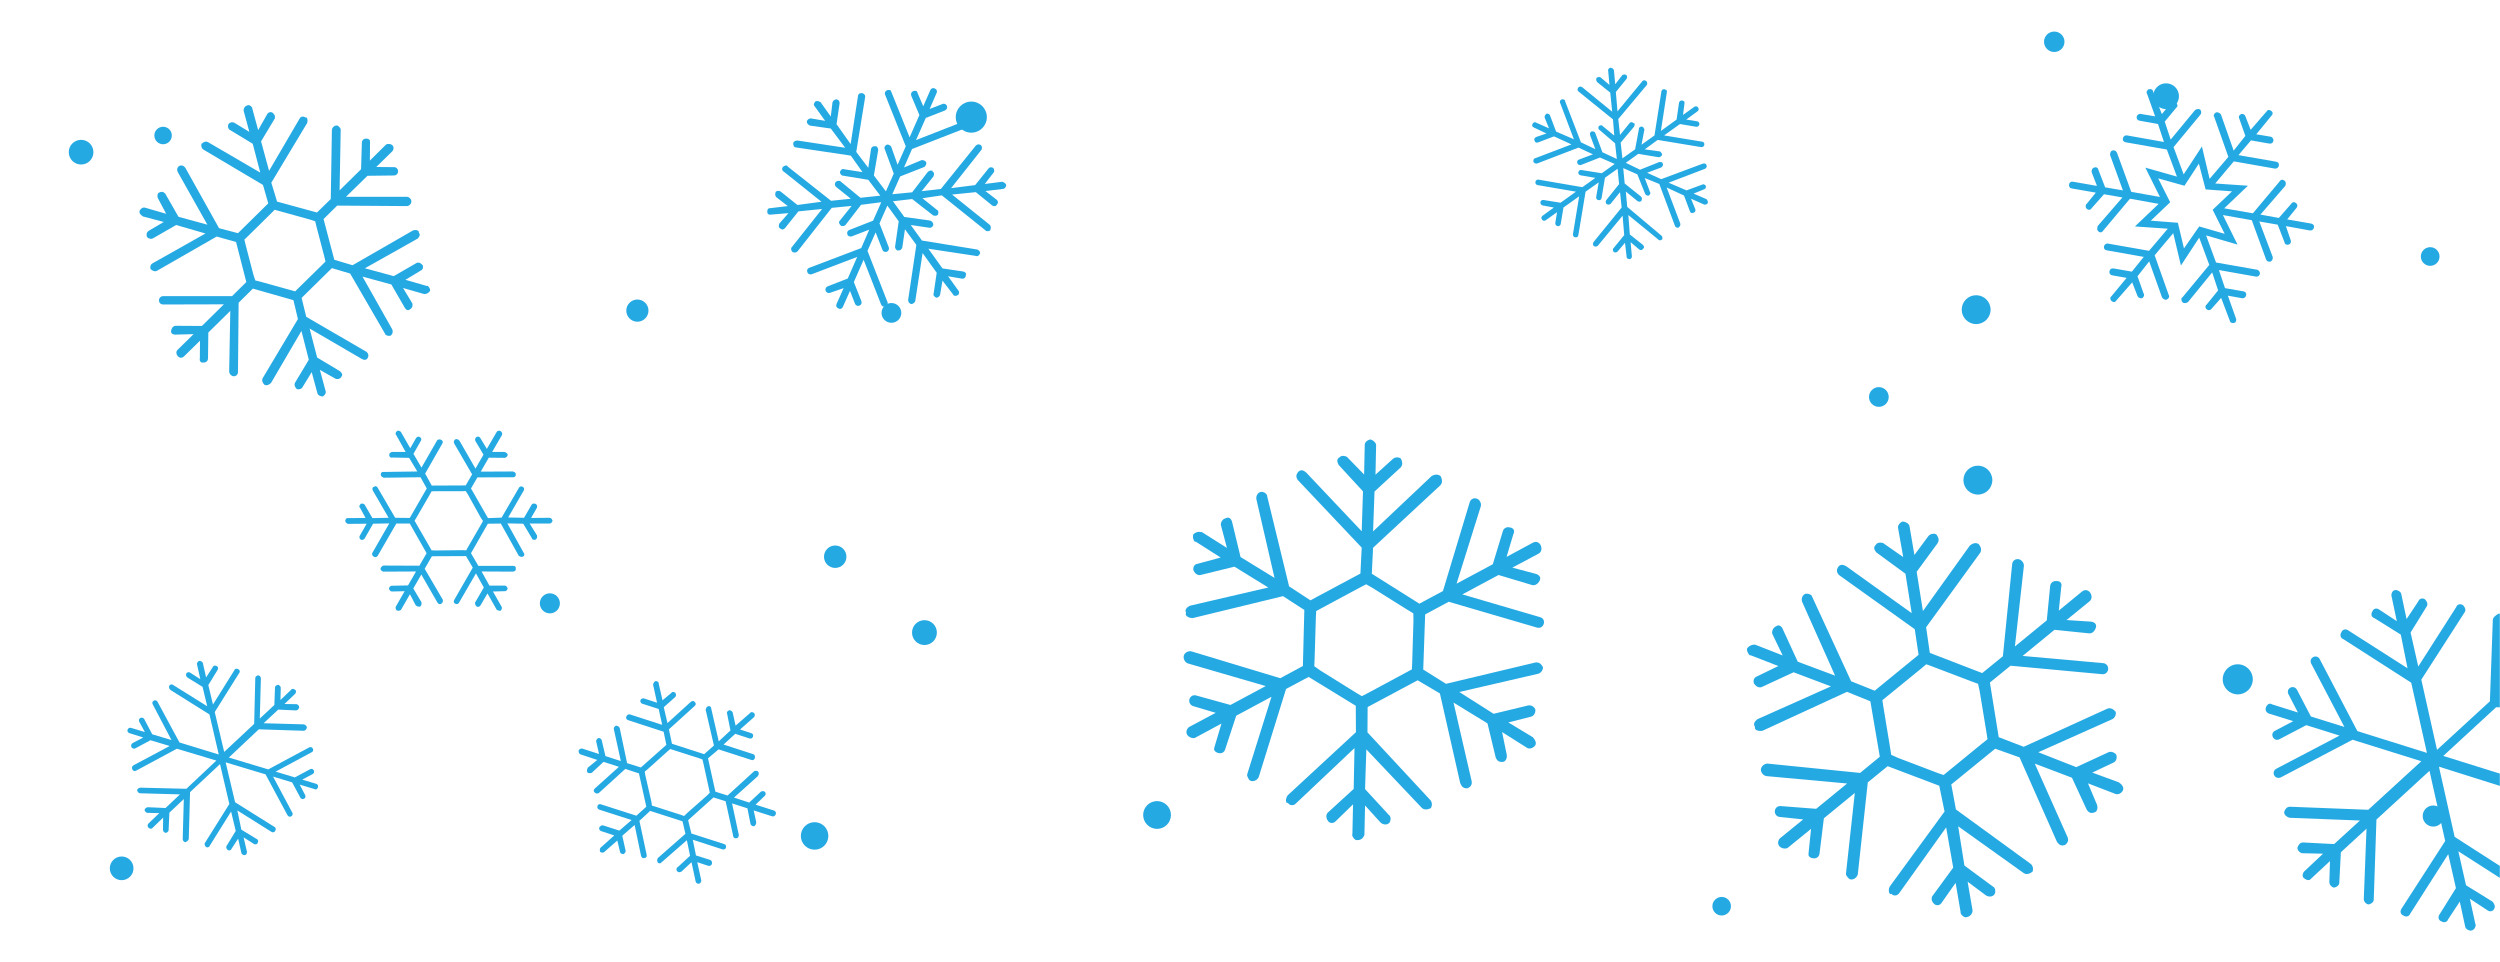 <svg xmlns="http://www.w3.org/2000/svg" version="1.1" xmlns:xlink="http://www.w3.org/1999/xlink" xmlns:svgjs="http://svgjs.com/svgjs" width="1560" height="600" preserveAspectRatio="none" viewBox="0 0 1560 600"><g mask="url(&quot;#SvgjsMask1072&quot;)" fill="none"><circle r="8.58" cx="508.31" cy="521.62" filter="url(#SvgjsFilter1073)" fill="rgba(37, 169, 227, 1)"></circle><circle r="7.755" cx="576.855" cy="394.735" filter="url(#SvgjsFilter1073)" fill="rgba(37, 169, 227, 1)"></circle><circle r="6.925" cx="397.725" cy="193.825" filter="url(#SvgjsFilter1073)" fill="rgba(37, 169, 227, 1)"></circle><circle r="9.385" cx="1396.365" cy="423.905" filter="url(#SvgjsFilter1073)" fill="rgba(37, 169, 227, 1)"></circle><circle r="8.045" cx="1351.625" cy="60.035" filter="url(#SvgjsFilter1073)" fill="rgba(37, 169, 227, 1)"></circle><circle r="7" cx="521.17" cy="347.39" filter="url(#SvgjsFilter1073)" fill="rgba(37, 169, 227, 1)"></circle><circle r="6.26" cx="343.12" cy="376.49" filter="url(#SvgjsFilter1073)" fill="rgba(37, 169, 227, 1)"></circle><circle r="5.455" cx="101.765" cy="84.555" filter="url(#SvgjsFilter1073)" fill="rgba(37, 169, 227, 1)"></circle><circle r="6.155" cx="1172.405" cy="247.715" filter="url(#SvgjsFilter1073)" fill="rgba(37, 169, 227, 1)"></circle><circle r="8.67" cx="722" cy="508.55" filter="url(#SvgjsFilter1073)" fill="rgba(37, 169, 227, 1)"></circle><circle r="6.59" cx="1518.35" cy="509.21" filter="url(#SvgjsFilter1073)" fill="rgba(37, 169, 227, 1)"></circle><circle r="7.39" cx="75.91" cy="541.84" filter="url(#SvgjsFilter1073)" fill="rgba(37, 169, 227, 1)"></circle><circle r="5.79" cx="1074.32" cy="565.48" filter="url(#SvgjsFilter1073)" fill="rgba(37, 169, 227, 1)"></circle><circle r="7.7" cx="50.6" cy="94.96" filter="url(#SvgjsFilter1073)" fill="rgba(37, 169, 227, 1)"></circle><circle r="5.83" cx="1516.44" cy="160.06" filter="url(#SvgjsFilter1073)" fill="rgba(37, 169, 227, 1)"></circle><circle r="6.165" cx="556.245" cy="195.255" filter="url(#SvgjsFilter1073)" fill="rgba(37, 169, 227, 1)"></circle><circle r="9.02" cx="1234.2" cy="299.6" filter="url(#SvgjsFilter1073)" fill="rgba(37, 169, 227, 1)"></circle><circle r="9.005" cx="1233.115" cy="193.225" filter="url(#SvgjsFilter1073)" fill="rgba(37, 169, 227, 1)"></circle><circle r="6.38" cx="1281.85" cy="26.07" filter="url(#SvgjsFilter1073)" fill="rgba(37, 169, 227, 1)"></circle><circle r="9.705" cx="606.095" cy="73.085" filter="url(#SvgjsFilter1073)" fill="rgba(37, 169, 227, 1)"></circle><path d="M127.2 93.5L164.1 115.4 167.4 126.9 148.5 145.5 136.7 142.4 115.7 104.8C115.3 104.4 115.3 104.4 115 104 114.2 103.3 113.1 102.9 111.7 103.6 110.5 104.7 110.2 105.8 110.9 107.3L129.4 140.2 111.4 135.3 103.1 120.8C103.1 120.8 102.7 120.5 102.7 120.5 102 119.7 100.9 119.4 99.4 120.1 98.3 120.4 97.9 122.3 98.6 123.8L103.7 133.4 90.5 129.6C89.4 129.2 87.9 129.9 87.2 131.4S87.9 134.3 89.3 135.1L102.2 138.5 93 143.9C91.5 144.7 91.1 146.5 91.8 148 92.6 148.7 94 149.5 95.5 148.7L109.9 140.4 128.2 145.7 95.4 164.2C93.9 164.9 93.5 166.7 93.9 167.8 95 168.9 96.4 169.7 97.9 169L135.2 147.6 147.3 151 153.7 176 144.8 184.8 101.8 184.8C100.4 184.8 99.2 185.9 99.2 187.4S100.3 190 101.8 190L139.7 189.9 126 203.4 109.8 203.3C108.3 203.3 107.2 204.3 106.8 206.2S107.9 208.8 109.4 208.8L120.8 208.5 110.8 218.3C109.6 219.4 110 221.3 111.1 222.4 112.2 223.5 113.7 223.5 114.8 222.4L124.8 212.6 124.7 223.6C124.3 225.4 125.4 226.6 127.2 226.2 128.7 226.2 129.8 225.1 129.8 223.6L130 207.5 143.7 194 143 231.8C143 233.3 144.5 234.8 145.9 234.8S148.5 233.7 148.5 232.2L148.9 188.9 157.8 180.1 183.1 187.3 185.9 199.1 163.9 236C163.2 237.5 163.9 239 165 240.1 166.5 240.8 167.9 240.1 169.1 239L188.1 206.5 192.7 224.5 184.1 238.8C183.4 240.2 184.1 241.7 185.2 242.8 186.3 243.2 188.2 242.9 188.9 241.4L194.5 232.2 198.1 245.5C198.4 246.6 199.9 247.4 201.4 247.4 202.8 246.6 203.6 245.2 203.2 244.1L199.6 230.8 209.5 236.4C210.6 236.8 212.5 236.4 212.8 235.3 214 234.2 213.6 233.1 212.5 232 212.5 232 212.1 231.6 212.1 231.6L197.9 223.1 193.2 205 225.8 224C227.3 224.8 228.7 224.8 229.5 223.3 230.2 221.9 229.9 220.8 229.1 220 228.8 219.6 228.8 219.6 228.8 219.6L191.1 197.7 188.2 185.9 207.1 167.3 218.5 170.7 240.3 208.3C240.6 209.4 242.5 209.8 243.6 209.5 245 208.7 245.4 206.9 244.7 205.4L226.2 172.6 244.2 177.5 252.5 191.9C253.3 193.4 254.7 194.1 255.8 193 257.3 192.3 257.7 190.5 257.3 189.3L251.5 179.7 264.7 183.5C266.2 183.5 267.7 182.8 268.4 181.3 268.4 180.6 268.1 179.5 267.3 178.8 267 178.4 267 178.4 266.2 178.4L253 174.6 262.6 168.8C264.1 168.1 264.1 166.6 263.8 165.5 263.4 165.1 263.4 165.1 263 164.8 262.3 164 261.2 163.6 260.1 164L245.7 172.3 227.7 167.4 260.6 148.9C261.7 147.8 262.5 146.4 261.4 145.3 261.4 144.5 261.4 144.5 261 144.1 260.3 143.4 258.8 143.4 257.7 143.8L220 165.5 208.6 162.1 201.9 136.7 210.4 128.3 253.8 128.6C255.2 128.7 256.7 127.2 256.7 125.7S255.3 122.8 253.8 122.8L215.9 122.8 229.3 109.7 245.8 109.5C247.3 109.5 248.4 108.4 248.4 106.9 248.4 105.4 247.3 104.3 245.9 104.3L234.8 104.2 244.8 94.4C245.6 93.6 246 91.8 244.9 90.7 243.8 89.6 241.6 89.6 240.8 90.3L230.8 100.2 230.9 89.1C230.9 88.4 230.9 87.7 230.6 87.3 229.8 86.5 229.1 86.5 228.4 86.5 226.9 86.5 225.8 87.6 225.8 89.1L225.3 105.6 211.9 118.8 212.6 80.9C212.6 80.2 212.2 79.8 211.5 79 211.1 78.7 210.8 78.3 210 78.3 208.6 78.3 207.1 79.7 207.1 81.2L206.4 124.2 197.8 132.6 172.9 125.8 169.3 114 191.7 76.7C192 75.6 192.1 74.1 191.3 73.4 191 73 191 73 190.6 73.4 189.5 72.3 187.6 72.6 186.9 74.1L167.9 106.6 162.9 88.2 171.5 73.9C171.8 72.8 171.5 71.7 170.7 71 170.7 71 170.4 70.6 170.4 70.6 169.3 69.5 167.4 69.9 166.7 71.3L161.1 81.2 157.5 68C157.5 67.2 157.2 66.8 156.8 66.5 156.1 65.7 155 65.4 154.6 65.7 152.8 66.1 152 67.5 152 69L155.6 82.3 146.4 76.7C145 75.9 143.1 76.3 142.4 77.8 142 78.9 142.4 80.7 143.5 81.1L157.7 89.7 162.4 107.7 129.8 88.7C128.3 87.9 126.9 88.7 125.7 89.8 125.4 90.9 125.7 92.7 127.2 93.5ZM154.7 147.4L169.2 133.1 171.4 130.9 174.3 131.7 193.4 137 196.7 138.1 197.4 141.1 202.4 160.2 203.1 163.2 200.9 165.4 186.4 179.6 184.2 181.8 181.3 181 162.2 175.7 159.3 175 158.2 171.7 153.2 152.5 152.5 149.5 154.7 147.4Z" fill="rgba(37, 169, 227, 1)"></path><path d="M496.7 92L530.9 97.1 538.2 107.4 526.7 105.6C525.5 105.1 524.6 106.1 524.1 107.3 524.1 108.3 525 109.6 525.9 109.6L541.8 112.2 549.3 122.1 536.9 123.4 524.4 113.1C524.4 113.1 524 112.9 524 112.9 523.2 112.6 522 113 521.3 113.7 520.8 114.9 520.8 115.8 521.8 116.7L530.9 124 518.6 125.3 491.5 103.9C491.5 103.9 491.3 103.4 491.3 103.4 490.5 103 489.3 103.5 488.6 104.1 487.7 105.1 488 106.6 489.1 107.1L512.6 125.9 497.6 127.9 487.1 119.5C487.1 119.5 487.1 119.5 486.7 119.3 485.9 119 484.9 119 484.1 119.6 483.6 120.8 483.5 122.2 484.5 123.1L491.6 128.6 480.6 129.9C479.2 129.8 478.7 131 478.8 131.9 478.6 133.3 479.6 134.2 481.2 133.9L492 133 486.3 139.5C485.8 140.7 485.7 142.1 486.9 142.6 487.9 143.5 488.8 143.4 489.8 142.4L498.2 131.9 513 130.4 494.1 154.2C493.3 154.9 493.6 156.4 494.6 157.3 495.4 157.7 496.8 157.8 497.7 156.8L519 129.7 531.4 128.5 524.1 137.6C523.1 138.6 523.6 139.7 524.6 140.7 525.2 141.4 526.8 141.1 527.5 140.5L537.3 127.8 549.9 126.2 544.8 137.7 530 143.5C528.8 143.9 528.3 145.1 528.8 146.3 528.8 147.2 530.4 147.9 531.5 147.5L542.4 143.3 537.4 154.8 505 167.1C503.8 167.5 503.3 168.7 503.8 169.9 504.2 171 505.4 171.5 506.6 171.1L534.9 160.3 529 173.8 516.4 178.7C515.3 179.2 514.8 180.4 515.2 181.5 515.7 182.6 516.9 183.2 518 182.7L526.4 179.8 522 189.7C521.5 190.9 522 192 523.2 192.5 524.4 193.1 525.5 192.6 526 191.4L530.4 181.5 533.5 189.5C533.9 190.6 535.1 191.2 536.3 190.7S537.9 189.1 537.5 187.9L532.8 176 538.9 162.1 549.8 190C550.3 191.2 551.5 191.7 552.6 191.2 553.7 190.8 554.3 189.6 553.8 188.5L541.3 156.5 546.4 145 550.6 155.8C551 157 552.2 157.5 553.4 157.1 554.5 156.6 555 155.4 554.6 154.3L548.8 139.4 553.7 128.3 560.8 138.1 558.5 154.1C558.5 155 559.4 156.4 560.3 156.3 561.7 156.4 562.4 155.8 563 154.6L564.7 143.1 571.8 152.8 566.7 187C566.6 188.4 567.2 189.1 568.4 189.7 569.8 189.8 570.7 188.8 571.1 188L575.7 157.9 584.5 170.2 582.6 183.1C582.1 184.3 583.1 185.2 584.3 185.8 585.3 185.7 586.6 184.9 586.7 183.5L588.1 175.1 594.7 183.7C595.1 184.8 596.5 184.9 597.8 184.1 598.6 183.5 598.7 182.1 598.1 181.4L591.6 172.4 600.4 173.9C601.8 174 602.7 173 602.6 172 603.2 170.8 602.6 170.1 601.8 169.7 601.4 169.6 601.4 169.6 601 169.4L588.1 167.5 579.3 155.2 609 159.7C610.2 160.2 611.1 159.2 611.6 158 611.6 157 611 156.3 610.2 155.9 609.8 155.7 609.8 155.7 609.8 155.7L575.3 150.1 568.3 140.4 579.8 142.1C581.2 142.3 581.9 141.6 582.4 140.4 582.4 139.5 581.9 138.3 581.1 138 580.7 137.8 580.7 137.8 580.3 137.6L564.3 135.4 557.2 125.6 569.2 124.2 581.9 134.1C582.9 135 584.5 134.7 585.2 134.1 585.7 132.9 585.8 131.5 584.7 131L575.6 123.7 587.7 121.9 615 143.8C615.6 144.6 617.2 144.3 617.9 143.7 618.4 142.5 618.5 141.1 617.5 140.2L594.1 121.4 608.9 119.9 619 128.1C620.1 129 621.6 128.8 622.1 127.6 622.9 126.9 623 125.6 622 124.7L614.9 119.2 625.9 117.9C626.9 117.8 627.8 116.8 627.9 115.4 627.7 114.9 627.1 114.1 626.3 113.8 626.3 113.8 625.9 113.6 625.5 113.4L614.5 114.8 620 107.7C620.7 107.1 620.4 105.5 619.8 104.8 619.4 104.6 619.4 104.6 619.4 104.6 618.2 104.1 617.1 104.5 616.7 105.3L608.5 115.5 593.5 117.4 612.4 93.5C613 92.3 612.9 91.4 611.9 90.4 611.9 90.4 611.5 90.3 611.5 90.3 610.7 89.9 609.7 90 608.8 91L587.1 117.9 575.1 119.3 582.4 110.2C583 109 583.1 107.6 581.9 107.1 582.1 106.7 581.7 106.5 581.7 106.5 580.9 106.2 579.7 106.6 579 107.2L569.2 120 556.8 121.2 561.7 110.1 576.5 104.3C577.7 103.8 578.3 102.2 577.9 101.1 577.3 100.3 576.1 99.8 575.1 99.9L564.1 104.5 569.1 93 601.1 80.5C602.3 80.1 602.8 78.9 602.3 77.7 601.9 76.6 600.7 76.1 599.5 76.5L571.6 87.4 577.7 73.6 589.7 68.9C590.8 68.4 591.3 67.2 590.9 66.1S589.2 64.4 588.1 64.9L580.1 68 584.4 58.1C585 56.9 584.5 55.7 583.3 55.2 582.1 54.7 581 55.1 580.5 56.3L576.1 66.3 572.6 58.1C572.4 57.5 572.2 56.9 571.8 56.8 571.4 56.6 570.4 56.6 569.8 56.9 568.7 57.3 568.2 58.5 568.6 59.7L573.7 71.8 567.6 85.7 556.3 57.6C556.1 57 555.8 56.4 555.4 56.2 555 56.1 554.1 56.1 553.5 56.3 552.4 56.8 551.8 58 552.3 59.1L565.2 91.3 560.1 102.8 556.1 91.5C555.8 91 555.1 90.6 554.7 90.4 554.3 90.3 553.9 90.1 553.3 90.3 552.1 90.8 551.5 92.3 552.1 93.1L557.7 108.3 552.8 119.4 545.3 109.5 548 93.7C548 92.7 547.5 91.6 546.7 91.2 546.3 91.1 546.3 91.1 546.2 91.4 545 90.9 543.7 91.8 543.5 93.1L541.8 104.7 534.3 94.8 539.9 60.3C539.9 59.4 539.3 58.6 538.5 58.3 538.1 58.1 538.1 58.1 538.1 58.1 536.7 58 535.6 58.4 535.4 59.8L530.8 89.9 522 77.5 523.9 64.6C524 63.3 523.4 62.5 522.6 62.2 522.6 62.2 522.2 62 522.2 62 520.8 61.9 519.9 62.9 519.5 63.7L518.4 72.7 512 63.7C511.6 63.5 511.2 63.3 510.8 63.2 510.4 63 509.4 63 508.8 63.3 507.9 64.3 507.4 65.5 508.4 66.4L514.9 75.4 506.1 73.9C504.7 73.8 503.8 74.8 503.5 75.6 503.3 76.9 504.3 77.9 505.5 78.4L518.4 80.2 527.4 92.2 497.7 87.7C496.3 87.6 495 88.4 495 89.4 494.9 90.8 495.4 91.9 496.7 92Z" fill="rgba(37, 169, 227, 1)"></path><path d="M892.3 499L853.3 457 853.4 441.2 884.6 424.5 898.5 432.7 911.2 488.8C911.6 489.4 911.6 489.4 911.9 490.1 912.6 491.3 913.8 492.2 916 491.8 917.8 490.8 918.7 489.6 918.3 487.4L907 438.4 928.2 451.4 933.4 473C933.4 473 933.8 473.6 933.8 473.6 934.4 474.8 935.7 475.7 937.9 475.4 939.4 475.3 940.6 473.1 940.2 470.9L937.3 456.8 952.8 466.6C954.1 467.5 956.2 467.1 957.7 465.5S957.9 461.4 956.3 459.9L941.2 450.8 955 447.3C957.2 446.9 958.4 444.7 958 442.5 957.4 441.3 955.8 439.8 953.6 440.2L932 445.4 910.6 431.8 959.5 420.5C961.7 420.1 962.9 417.9 962.8 416.3 961.9 414.5 960.3 413 958.1 413.4L902.3 426.7 888.1 417.8 889.3 383.4 904 375.5 959 391.6C960.9 392.2 962.7 391.2 963.3 389.3S962.9 385.6 961 385.1L912.5 370.9 935.1 358.8 955.8 365C957.7 365.6 959.5 364.6 960.7 362.4S960.3 358.7 958.4 358.1L943.7 354.2 960.2 345.4C962 344.4 962.3 341.9 961.3 340.1 960.3 338.2 958.4 337.7 956.6 338.6L940.1 347.5 944.3 333.4C945.5 331.2 944.5 329.4 942.1 329.1 940.2 328.6 938.3 329.6 937.8 331.4L931.5 352.1 908.9 364.2 924 316C924.6 314.1 923.3 311.7 921.4 311.1S917.7 311.5 917.1 313.4L900.4 368.8 885.7 376.7 856 358 856.8 341.8 898.8 302.8C900.3 301.2 899.9 299 899 297.2 897.4 295.7 895.2 296 893.4 297L856.8 331.6 857.7 306.7 874 291.7C875.5 290.1 875.1 287.9 874.1 286.1 872.9 285.2 870.4 285 868.9 286.6L858.3 296.2 858.7 277.9C858.7 276.3 857.1 274.8 855.2 274.2 853 274.6 851.5 276.2 851.6 277.7L851.2 296.1 840.6 285.2C839.3 284.3 836.9 284.1 836 285.3 834.1 286.3 834.2 287.9 835.1 289.7 835.1 289.7 835.5 290.3 835.5 290.3L850.5 306.6 849.7 331.5 815.1 294.9C813.5 293.4 811.7 292.8 810.2 294.4 808.7 296 808.7 297.6 809.4 298.8 809.7 299.4 809.7 299.4 809.7 299.4L849.7 341.7 848.9 357.9 817.7 374.6 804.4 365.9 790.7 309.6C790.7 308 788.5 306.8 786.9 306.9 784.8 307.3 783.6 309.5 784 311.6L795.3 360.6 774.1 347.6 768.9 326C768.5 323.9 766.9 322.3 765.1 323.3 762.9 323.7 761.7 325.9 761.8 327.5L765.6 341.9 750.1 332.1C748.2 331.6 746.1 331.9 744.6 333.5 744.3 334.5 744.3 336 745 337.2 745.3 337.9 745.3 337.9 746.3 338.1L761.7 347.9 747.3 351.8C745.1 352.1 744.5 354 744.6 355.6 744.9 356.2 744.9 356.2 745.2 356.8 745.9 358 747.2 358.9 748.7 358.9L770.3 353.6 791.4 366.6 742.4 378C740.6 378.9 739.1 380.5 740.1 382.4 739.8 383.3 739.8 383.3 740.1 383.9 740.8 385.1 742.7 385.7 744.2 385.7L800.6 372 813.9 380.6 813 415.6 798.9 423.2 743.6 406.5C741.7 405.9 739.2 407.2 738.7 409.1S739.4 413.4 741.3 414L789.8 428.1 767.8 439.9 746.5 434C744.6 433.4 742.8 434.4 742.2 436.3 741.7 438.2 742.7 440 744.5 440.6L758.6 444.8 742.1 453.6C740.9 454.3 739.7 456.5 740.7 458.3 741.7 460.2 744.5 461 745.7 460.4L762.2 451.5 758 465.6C757.7 466.5 757.4 467.5 757.7 468.1 758.4 469.3 759.3 469.6 760.3 469.9 762.1 470.4 764 469.5 764.5 467.6L771.4 446.6 793.4 434.8 778.3 483C778 484 778.4 484.6 779 485.8 779.3 486.4 779.7 487 780.6 487.3 782.5 487.9 784.9 486.5 785.5 484.7L802.5 429.9 816.6 422.4 846 440.4 846.1 456.9 803.5 496.3C802.6 497.5 802.1 499.4 802.7 500.6 803 501.2 803 501.2 803.6 500.9 804.6 502.7 807.1 503 808.6 501.4L845.2 466.8 844.7 492.3 828.3 507.3C827.4 508.6 827.5 510.1 828.1 511.4 828.1 511.4 828.5 512 828.5 512 829.4 513.8 831.9 514.1 833.4 512.5L844.3 501.9 843.9 520.2C843.6 521.2 843.9 521.8 844.3 522.4 844.9 523.6 846.2 524.5 846.8 524.2 849.3 524.4 850.8 522.8 851.4 520.9L851.8 502.6 861.4 513.2C863 514.7 865.5 515 867 513.4 867.9 512.1 868.1 509.6 866.8 508.7L851.8 492.4 852.6 467.6 887.2 504.1C888.8 505.6 890.9 505.2 892.8 504.3 893.7 503 893.9 500.5 892.3 499ZM877.3 419.7L853.5 432.5 849.8 434.4 846.4 432.4 823.9 418.4 820.1 415.7 820.3 411.7 821.1 385.3 821.3 381.3 825 379.3 848.8 366.5 852.5 364.6 856 366.6 878.4 380.6 881.9 382.7 882 387.3 881.2 413.7 881 417.7 877.3 419.7Z" fill="rgba(37, 169, 227, 1)"></path><path d="M313 378.6L307.6 369.1 315 368.9C315.7 369 316.5 368.3 316.8 367.2 316.5 366.2 315.8 365.4 315 365.4L305.4 365.4 300.5 356.6 320 356.7C321.3 356.6 322.1 355.9 321.8 354.9 322.1 353.8 321.3 353 320.1 353.1L298.5 353.1 293.9 345.2 304.4 326.8 312.5 326.7 323.7 346.8C324 347 324.3 347.1 324.6 347.3 324.9 347.5 325.7 347.5 326.2 347.4 327.3 346.9 327.5 345.8 326.8 345L316.6 326.6 326.5 326.8 332 336C331.8 336.3 332.1 336.4 332.4 336.6 333 336.9 333.8 337 334.4 336.6 335.1 336.1 335.3 335.1 335.1 334.1L330.5 326.7 343 326.7C343.7 326.7 344.5 326 344.8 324.9 344.5 324 343.8 323.1 343 323.1L331.4 323.2 335 316.9C335.5 316 335 314.9 334.4 314.5 333.5 314 332.2 314.1 331.7 315L327 323.1 317.1 322.9 326.8 306.1C327.3 305.2 327.1 304.3 326.2 303.8 325.3 303.2 324.3 303.5 323.8 304.4L313 323 304.5 323.3 293.9 304.8 297.9 297.9 320 297.8C321.1 298 322.1 297 321.8 296 322 295 321.1 294.5 320 294.2L300 294.3 305 285.6 315 285.7C315.7 285.7 316.7 284.7 316.8 283.9S315.8 282.2 314.7 282L307.1 282 313.2 271.5C313.7 270.6 313.1 269.4 312.2 268.9 311.6 268.6 310.4 268.7 309.9 269.6L303.8 280.1 299.7 273.3C299.3 272.6 298.4 272.1 297.3 272.7 296.6 273.1 296.2 274.5 296.6 275.1L301.7 283.7 296.7 292.4 286.7 275C286 274.2 285.1 273.7 284 274.2 283.3 274.6 282.9 276 283.4 276.7L294.6 296 290.6 302.9 269.4 303 265.3 295.5 276 276.8C276.6 275.9 276.3 275 275.4 274.5 274.5 274 273.3 274 272.7 274.9L263 291.8 258 283.2 262.6 275.1C263.2 274.2 262.9 273.3 262 272.7 261.1 272.2 260.2 272.5 259.6 273.4L256 279.7 250.2 269.6C249.8 268.9 248.4 268.5 247.8 268.9 247 269.7 246.4 270.6 247.2 271.4L253.1 282 244.7 282C243.7 282.2 242.9 282.9 242.9 283.7 242.8 284.5 243.2 285.1 243.8 285.5 243.8 285.5 244.1 285.7 244.6 285.5L255.3 285.7 260.4 294.2 239.4 294.5C238.3 294.3 237.5 295 237.6 296.3 237.7 296.8 237.9 297.2 238.5 297.6 238.8 297.8 239.1 297.9 239.4 298.1L262.4 297.8 266.3 304.8 255.7 323.2 246.6 323.1 235.7 304.4C235.2 303.3 234.1 303.1 233.3 303.8 232.3 304 232.1 305.1 232.7 306.2L242.5 323.1 232.4 323.3 227.6 315C227.2 314.3 226.1 314.1 225.2 314.3 224.4 315.1 223.8 316 224.6 316.8L228.1 323.2 217.2 323.3C216.1 323.1 215.6 324 215.4 325.1 215.5 325.6 215.9 326.2 216.5 326.6 216.5 326.6 216.8 326.7 217.1 326.9L228.8 326.8 224.5 334.3C224.1 334.9 224.2 336.2 225.1 336.7 226 337.2 227.1 336.7 227.5 336.1L232.8 326.8 242.9 326.6 232.4 344.9C231.8 345.8 232.4 346.9 233.3 347.4S235.1 347.7 235.7 346.8L247.3 326.7 255.7 326.7 266.2 345.2 261.7 353 239.3 352.9C238.4 353.2 237.6 353.9 237.4 355 237.5 355.5 237.9 356.1 238.5 356.4 238.8 356.6 239.1 356.8 239.6 356.7L259.6 356.6 254.6 365.3 244.5 365.5C243.7 365.5 242.9 366.2 242.7 367.3 242.9 368.2 243.7 369 244.4 369.1L252.5 368.9 247 378.5C246.6 379.1 247 380.6 247.6 380.9 248.5 381.4 249.9 381 250.3 380.4L255.8 370.8 259.4 377.7C259.7 377.9 260 378.1 260.3 378.3 260.9 378.6 261.7 378.6 262.2 378.5 263 377.8 263.2 376.7 263 375.8L257.9 367.2 262.9 358.5 272.9 375.9C273.5 377 274.5 377.2 275.2 376.8 276.3 376.3 276.5 375.2 276.3 374.2L265 354.9 269.5 347.1 290.8 347 295 354.2 283.4 374.4C282.9 375.3 283.1 376.2 284 376.7 284.9 377.2 285.9 377 286.4 376.1L297 357.8 301.9 366.6 296.5 375.9C296.2 376.5 296.6 377.9 297.5 378.5 298.4 379 299.5 378.4 299.8 377.8L304.2 370.3 309.9 380.4C310.2 380.6 310.2 380.6 310.5 380.8 311.1 381.1 311.9 381.2 312.4 381.1 313.2 380.3 313.4 379.3 313 378.6ZM271.6 343.5L269.3 343.4 268.3 341.6 259.7 326.7 258.7 324.9 259.8 323.1 268.3 308.4 269.3 306.6 271.3 306.5 288.6 306.5 290.6 306.4 291.9 308.4 300.1 323.2 301.4 325.1 300.4 326.9 291.9 341.6 290.9 343.4 288.5 343.3 271.6 343.5Z" fill="rgba(37, 169, 227, 1)"></path><path d="M985 57.1L1006.5 74.5 1007.3 84.6 1000.1 78.7C999.5 77.8 998.4 78.1 997.6 78.8 997.2 79.4 997.3 80.7 998 81L1007.8 89.4 1008.9 99.2 999.9 95 995.4 82.9C995.4 82.9 995.2 82.6 995.2 82.6 994.8 82 993.9 81.9 993.1 82 992.2 82.6 991.9 83.3 992.2 84.3L995.5 93.1 986.5 88.8 976.6 63.1C976.6 63.1 976.6 62.6 976.6 62.6 976.2 62.1 975.3 61.9 974.5 62 973.5 62.4 973 63.5 973.6 64.4L982.1 86.9 971 82.1 967.2 72C967.2 72 967.2 72 967 71.7 966.6 71.2 965.9 70.8 965.1 70.9 964.3 71.5 963.6 72.4 963.9 73.5L966.6 80.1 958.5 76.5C957.6 75.9 956.7 76.5 956.4 77.2 955.7 78.1 956 79.1 957.2 79.6L965 83.3 958.5 85.5C957.6 86.1 957 87 957.6 87.8 957.9 88.9 958.6 89.2 959.7 88.9L969.7 85.1 980.6 90.1 957.8 98.8C957 98.9 956.6 100.1 956.9 101.1 957.3 101.7 958.2 102.3 959.2 102L985 92.1 994 96.3 985.2 99.6C984.2 99.9 984 100.9 984.3 101.9 984.5 102.7 985.6 103.1 986.4 103L998.4 98.3 1007.6 102.3 999.5 108.1 986.9 106.1C985.9 105.9 985.1 106.5 984.9 107.5 984.6 108.2 985.4 109.3 986.3 109.4L995.5 111 987.4 116.8 960.1 112.1C959.1 111.9 958.3 112.5 958.1 113.5 957.9 114.5 958.5 115.3 959.5 115.5L983.4 119.6 973.8 126.5 963.2 124.8C962.2 124.6 961.4 125.2 961.2 126.2 961.1 127.1 961.7 128 962.6 128.2L969.6 129.5 962.6 134.6C961.7 135.2 961.6 136.2 962.2 137 962.8 137.9 963.8 138 964.6 137.4L971.6 132.4 970.5 139.1C970.4 140.1 971 140.9 971.9 141.1S973.8 140.7 973.9 139.7L975.6 129.5 985.4 122.5 981.5 146.2C981.4 147.1 982 148 983 148.1 983.9 148.3 984.8 147.7 984.9 146.7L989.4 119.6 997.6 113.8 996 123C995.9 123.9 996.5 124.8 997.5 124.9 998.4 125.1 999.3 124.5 999.4 123.5L1001.5 110.9 1009.4 105.3 1010.3 114.9 1002.2 125C1001.8 125.7 1001.9 126.9 1002.5 127.3 1003.4 127.9 1004.2 127.8 1005 127.2L1010.9 119.9 1011.9 129.5 994.4 151C993.8 151.9 993.9 152.7 994.5 153.5 995.4 154.2 996.4 153.8 997 153.4L1012.5 134.6 1013.5 146.7 1006.9 154.8C1006.1 155.4 1006.4 156.5 1007 157.3 1007.7 157.7 1009 157.6 1009.6 156.7L1014 151.5 1015 160.1C1014.9 161.1 1015.7 161.7 1017 161.7 1017.8 161.6 1018.4 160.7 1018.3 159.9L1017.5 151.1 1022.9 155.7C1023.8 156.4 1024.9 156 1025.2 155.3 1026.1 154.7 1026 154 1025.6 153.4 1025.4 153.1 1025.4 153.1 1025.2 152.8L1017 146.3 1016.1 134.2 1034.7 149.4C1035.3 150.3 1036.3 150 1037.2 149.4 1037.5 148.7 1037.4 147.9 1037 147.3 1036.8 147.1 1036.8 147.1 1036.8 147.1L1015.4 129.1 1014.5 119.5 1021.7 125.4C1022.6 126.1 1023.4 126 1024.2 125.4 1024.6 124.7 1024.7 123.7 1024.3 123.1 1024.1 122.9 1024.1 122.9 1023.9 122.6L1013.8 114.5 1012.9 104.9 1021.7 108.8 1026.5 120.8C1026.8 121.8 1028 122.2 1028.7 122.1 1029.6 121.5 1030.2 120.6 1029.6 119.8L1026.3 111.1 1035.4 114.8 1045.2 141C1045.4 141.8 1046.5 142.2 1047.3 142.1 1048.1 141.5 1048.8 140.6 1048.5 139.5L1040 117 1050.8 122 1054.5 131.8C1054.8 132.9 1055.9 133.3 1056.8 132.7 1057.6 132.6 1058.2 131.7 1057.9 130.6L1055.2 124 1063.3 127.6C1064 127.9 1065.1 127.6 1065.7 126.7 1065.8 126.2 1065.7 125.5 1065.3 124.9 1065.3 124.9 1065.1 124.6 1064.9 124.3L1056.8 120.8 1063.4 118.1C1064.2 118 1064.6 116.9 1064.5 116.1 1064.3 115.8 1064.3 115.8 1064.3 115.8 1063.7 115 1062.7 114.8 1062.2 115.2L1052.4 118.8 1041.2 114 1064 105.3C1064.9 104.7 1065.2 104 1064.9 103 1064.9 103 1064.7 102.7 1064.7 102.7 1064.3 102.1 1063.6 101.8 1062.6 102.1L1036.6 111.8 1027.8 107.8 1036.6 104.5C1037.4 103.9 1038.1 103 1037.5 102.2 1037.7 102 1037.5 101.7 1037.5 101.7 1037.1 101.2 1036.2 101 1035.4 101.1L1023.4 105.9 1014.5 101.6 1022.3 96 1034.9 98.1C1035.9 98.2 1037 97.4 1037.2 96.4 1037 95.7 1036.4 94.8 1035.8 94.5L1026.3 93.2 1034.4 87.3 1061.5 91.8C1062.5 91.9 1063.4 91.3 1063.5 90.3 1063.7 89.4 1063.1 88.5 1062.1 88.4L1038.4 84.5 1048.3 77.4 1058.4 79.1C1059.4 79.2 1060.2 78.6 1060.4 77.7S1059.9 75.8 1059 75.7L1052.2 74.6 1059.2 69.5C1060.1 68.9 1060.2 67.9 1059.6 67.1 1059 66.2 1058.1 66.1 1057.2 66.7L1050.2 71.7 1051.1 64.7C1051.2 64.2 1051.2 63.7 1051 63.4 1050.8 63.2 1050.2 62.8 1049.7 62.7 1048.7 62.6 1047.9 63.2 1047.7 64.1L1046.2 74.6 1036.4 81.7 1040.1 57.7C1040.1 57.2 1040.2 56.7 1040 56.4 1039.8 56.1 1039.1 55.8 1038.7 55.7 1037.7 55.5 1036.8 56.1 1036.7 57.1L1032.4 84.5 1024.3 90.3 1026.1 80.9C1026.1 80.5 1025.7 79.9 1025.5 79.6 1025.3 79.3 1025.1 79.1 1024.6 79 1023.7 78.8 1022.5 79.6 1022.7 80.4L1020.3 93.2 1012.4 98.8 1011.3 89 1019.6 79.1C1020 78.5 1020.2 77.5 1019.8 76.9 1019.6 76.6 1019.6 76.6 1019.3 76.9 1018.7 76 1017.4 76 1016.8 76.9L1010.9 84.2 1009.8 74.3 1027.7 52.9C1028 52.2 1027.9 51.4 1027.5 50.9 1027.3 50.6 1027.3 50.6 1027.3 50.6 1026.4 50 1025.5 49.8 1024.8 50.7L1009.3 69.5 1008.3 57.4 1014.9 49.3C1015.5 48.4 1015.4 47.6 1015 47.1 1015 47.1 1014.8 46.8 1014.8 46.8 1013.9 46.2 1012.8 46.5 1012.3 46.9L1007.9 52.6 1007.1 43.8C1006.9 43.5 1006.7 43.2 1006.5 42.9 1006.3 42.7 1005.6 42.3 1005.1 42.2 1004 42.5 1003.2 43.2 1003.5 44.2L1004.3 53 998.9 48.4C998 47.8 996.9 48.1 996.4 48.5 995.7 49.4 996 50.4 996.7 51.3L1004.8 57.8 1006 69.7 987.4 54.5C986.5 53.8 985.3 53.9 984.9 54.6 984.3 55.4 984.1 56.4 985 57.1Z" fill="rgba(37, 169, 227, 1)"></path><path d="M1555.5 387.3L1553.7 437.6 1520.7 467.9 1510.9 424.1 1538.1 381.8C1538.1 381.8 1538.3 381.2 1538.3 381.2 1538.7 380.1 1537.9 378.6 1536.9 377.6 1535.3 376.5 1533.2 377.1 1532.7 378.8L1509 415.9 1504.2 394.7 1514.4 378.2C1514.4 378.2 1514.6 377.6 1514.6 377.6 1515 376.5 1514.2 375 1513.2 374 1511.7 372.9 1509.6 373.5 1509 375.3L1501.7 386.3 1498.4 370.7C1498.2 369.3 1496 368 1494.7 368.2 1492.8 368.3 1492 370.6 1492.3 371.9L1495.6 387.6 1484.5 380.3C1483 379.2 1480.9 379.8 1480.4 381.5 1479.2 383.1 1479.8 385.2 1481.6 385.7L1498.1 396 1502.3 417 1465.2 393.3C1463.7 392.2 1461.6 392.8 1461 394.6 1459.9 396.1 1460.5 398.2 1462.2 398.8L1504.6 426 1514.4 469.8 1471 456.2 1447.5 411.3C1446.7 409.8 1445 409.2 1443.5 410 1441.9 410.8 1441.4 412.6 1442.2 414.1L1462.9 453.6 1442 447.1 1433.3 430.4C1432.5 428.9 1430.7 428.3 1429.2 429.1 1427.7 429.9 1427.2 431.6 1428 433.2L1433.9 444.6 1417.7 439.5C1416.2 438.4 1414.5 439.7 1413.9 441.5 1413.4 443.2 1414.2 444.7 1415.9 445.3L1431 450 1419.6 456C1418 456.8 1417.5 458.5 1418.3 460S1420.8 462.1 1422.3 461.3L1439.1 452.5 1459.9 459 1420.4 479.7C1418.9 480.5 1418.3 482.3 1419.1 483.8 1419.9 485.3 1421.6 485.8 1423.2 485.1L1468 461.6 1510.9 475 1477.8 505.3 1428.9 503.4C1427 503.4 1425.8 505 1425.3 506.7 1425.3 508.6 1426.9 509.7 1428.6 510.3L1472.6 512 1456.5 526.7 1437.1 525.7C1435.2 525.7 1434.1 527.3 1433.6 529 1433.6 530.9 1435.2 532 1436.3 532.4L1449.6 532.7 1437.9 543.7C1436.9 544.7 1436.2 547 1437.8 548.1 1439.3 549.2 1441 549.8 1442.2 548.2L1453.9 537.3 1453.5 550.5C1453.6 552.4 1455.1 553.5 1456.3 553.9 1457.6 553.7 1459.1 552.9 1459.5 551.7 1459.5 551.7 1459.7 551.2 1459.7 551.2L1460.7 531.8 1476.7 517.1 1475 561C1475.1 563 1476.6 564.1 1477.8 564.4 1479.1 564.2 1480.6 563.4 1481 562.3 1481 562.3 1481.2 561.7 1481.2 561.7L1482.9 511.4 1516 481 1525.8 524.8 1498.5 567.1C1497.4 568.7 1498 570.8 1499.8 571.3 1501.3 572.5 1503.4 571.8 1504 570.1L1527.7 533 1532.5 554.2 1522.2 570.7C1521.1 572.3 1521.7 574.4 1523.4 574.9 1525 576 1527.1 575.4 1527.6 573.7L1534.9 562.6 1538.3 578.3C1538.5 579.6 1540.6 580.9 1542 580.7 1543.3 580.5 1544.2 579.5 1544.6 578.4 1544.8 577.8 1545 577.2 1544.6 576.5L1541.2 560.8 1552.3 568.1C1553.8 569.2 1555.9 568.6 1556.5 566.8 1556.5 566.8 1556.7 566.3 1556.7 566.3 1557 565.1 1556.2 563.6 1555.3 562.6L1538.8 552.4 1534 531.2 1571 554.9C1572.6 556 1574.7 555.4 1575.2 553.6 1575.2 553.6 1575.4 553.1 1575.4 553.1 1575.8 551.9 1575 550.4 1574 549.4L1531.7 522.2 1521.9 478.4 1564.7 491.9 1588.2 536.7C1589 538.2 1590.7 538.8 1592.2 538 1593.7 537.2 1594.3 535.4 1593.5 533.9L1573.4 494.6 1594.2 501.1 1603 517.8C1603.8 519.3 1605.5 519.9 1607 519.1S1609.1 516.6 1608.3 515L1602.3 503.6 1617.4 508.3C1619.1 508.9 1620.6 508.1 1621.2 506.4 1621.7 504.6 1620.9 503.1 1619.2 502.6L1604.1 497.8 1615.5 491.9C1616.3 491.5 1617.1 491.1 1617.4 489.9S1617.4 488 1617 487.2C1616.2 485.7 1614.5 485.2 1612.9 486L1596.2 494.7 1575.4 488.2 1614.9 467.5C1615.7 467.1 1616.4 466.7 1616.8 465.6 1617 465 1616.8 463.6 1616.4 462.9 1615.6 461.4 1613.8 460.8 1612.3 461.6L1567.5 485.1 1524.6 471.7 1557.6 441.3 1607.9 443.1C1609.3 442.9 1610.8 442.1 1611.2 440.9 1611.2 440.9 1611.3 440.3 1611.3 440.3 1611.3 438.4 1609.7 437.3 1608.6 436.9L1564.6 435.2 1580.7 420.6 1600.1 421.5C1601.4 421.3 1602.9 420.5 1603.3 419.4 1603.3 419.4 1603.5 418.8 1603.5 418.8 1603.4 416.9 1601.9 415.8 1600.7 415.4L1587.5 415.1 1599.2 404.1C1599.3 403.5 1600.1 403.1 1600.3 402.5 1600.6 401.4 1600.4 400.1 1599.4 399.1 1597.9 398 1596.2 397.4 1595 399L1583.3 410 1583.7 396.7C1583.6 394.8 1582.1 393.7 1580.9 393.3 1579 393.3 1577.9 394.9 1577.5 396.1L1576.5 415.5 1560.5 430.1 1562.2 386.2C1562.1 384.3 1560.6 383.1 1559.4 382.8 1557.1 384 1555.4 385.3 1555.5 387.3Z" fill="rgba(37, 169, 227, 1)"></path><path d="M1266.8 538.8L1220.5 505.1 1217.6 489.5 1245 467.2 1260.2 472.6 1283.5 525.2C1283.9 525.8 1283.9 525.8 1284.4 526.3 1285.2 527.4 1286.7 528 1288.7 527.2 1290.3 525.9 1290.9 524.5 1290.2 522.5L1269.7 476.5 1292.9 485.3 1302.2 505.4C1302.2 505.4 1302.7 506 1302.7 506 1303.5 507.1 1305 507.7 1307 506.9 1308.5 506.6 1309.3 504.2 1308.5 502.1L1302.9 488.8 1320 495.4C1321.4 496 1323.5 495.3 1324.6 493.4S1324 489.4 1322.2 488.2L1305.6 482.1 1318.5 476C1320.5 475.3 1321.3 472.9 1320.5 470.8 1319.6 469.8 1317.8 468.6 1315.7 469.4L1295.6 478.7 1271.9 469.4 1317.8 448.9C1319.8 448.1 1320.6 445.7 1320.2 444.2 1318.9 442.6 1317.1 441.4 1315 442.2L1262.8 466 1247.2 460 1241.7 425.9 1254.6 415.4 1311.8 420.7C1313.7 420.9 1315.3 419.5 1315.5 417.6S1314.4 414 1312.4 413.8L1262.1 409.3 1282 393 1303.5 395.2C1305.4 395.4 1307 394.1 1307.8 391.7S1306.7 388.1 1304.7 387.9L1289.5 386.9 1304 375.1C1305.6 373.7 1305.4 371.2 1304.1 369.6 1302.8 368 1300.8 367.8 1299.2 369.1L1284.7 381 1286.2 366.4C1286.9 364 1285.6 362.4 1283.1 362.6 1281.2 362.4 1279.5 363.7 1279.3 365.7L1277.2 387.1 1257.3 403.4 1262.9 353.2C1263.1 351.2 1261.3 349.1 1259.4 348.9S1255.8 350 1255.6 351.9L1249.8 409.5 1236.9 420 1204.2 407.4 1201.9 391.4 1235.6 345C1236.8 343.2 1236 341.1 1234.7 339.5 1232.8 338.3 1230.8 339.1 1229.2 340.4L1199.9 381.3 1196 356.8 1209.1 338.9C1210.3 337 1209.5 335 1208.2 333.4 1206.8 332.7 1204.3 333 1203.1 334.8L1194.6 346.3 1191.5 328.2C1191.1 326.7 1189.3 325.6 1187.3 325.4 1185.3 326.1 1184.1 328 1184.4 329.5L1187.6 347.6 1175.1 338.9C1173.7 338.3 1171.2 338.5 1170.6 339.9 1169 341.3 1169.3 342.8 1170.6 344.4 1170.6 344.4 1171.1 344.9 1171.1 344.9L1189 358 1192.9 382.6 1152 353.3C1150.1 352.2 1148.2 352 1147 353.8 1145.8 355.7 1146.2 357.2 1147.1 358.3 1147.5 358.8 1147.5 358.8 1147.5 358.8L1194.8 392.6 1197.2 408.6 1169.8 431 1155.1 425.1 1130.8 372.4C1130.5 370.9 1128.1 370.2 1126.6 370.5 1124.6 371.3 1123.8 373.7 1124.6 375.7L1145.1 421.6 1121.8 412.9 1112.5 392.7C1111.8 390.7 1109.9 389.5 1108.3 390.8 1106.3 391.6 1105.5 394 1105.9 395.5L1112.4 409 1095.3 402.3C1093.4 402.1 1091.3 402.9 1090.1 404.8 1090 405.7 1090.4 407.2 1091.3 408.3 1091.7 408.9 1091.7 408.9 1092.7 409L1109.7 415.6 1096.3 422.1C1094.2 422.9 1094 424.9 1094.4 426.4 1094.8 426.9 1094.8 426.9 1095.2 427.4 1096.1 428.5 1097.5 429.2 1099.1 428.8L1119.2 419.5 1142.5 428.3 1096.6 448.8C1094.9 450.1 1093.8 451.9 1095.1 453.5 1095 454.5 1095 454.5 1095.4 455.1 1096.3 456.1 1098.3 456.3 1099.8 456L1152.5 431.7 1167.1 437.6 1173 472.2 1160.7 482.3 1103.1 476.5C1101.2 476.3 1099 478.1 1098.8 480S1100.4 484.1 1102.3 484.3L1152.6 488.9 1133.3 504.7 1111.3 503C1109.3 502.8 1107.7 504.1 1107.5 506 1107.3 508 1108.7 509.6 1110.6 509.8L1125.2 511.3 1110.7 523.1C1109.7 524 1108.9 526.4 1110.3 528 1111.6 529.6 1114.5 529.9 1115.6 529L1130.1 517.2 1128.6 531.8C1128.5 532.8 1128.4 533.8 1128.8 534.3 1129.7 535.4 1130.7 535.5 1131.7 535.6 1133.6 535.8 1135.2 534.5 1135.4 532.5L1138.1 510.6 1157.4 494.8 1151.9 545C1151.8 546 1152.2 546.5 1153.1 547.6 1153.6 548.1 1154 548.7 1155 548.8 1156.9 549 1159.1 547.2 1159.3 545.3L1165.5 488.2 1177.9 478.1 1210.1 490.3 1213.4 506.4 1179.2 553.2C1178.5 554.6 1178.3 556.5 1179.2 557.6 1179.7 558.1 1179.7 558.1 1180.2 557.7 1181.5 559.3 1184 559.1 1185.2 557.2L1214.4 516.3 1218.8 541.4 1205.7 559.3C1205 560.7 1205.4 562.2 1206.2 563.3 1206.2 563.3 1206.7 563.8 1206.7 563.8 1208 565.4 1210.5 565.2 1211.6 563.3L1220.3 550.9 1223.4 569C1223.3 569.9 1223.7 570.5 1224.2 571 1225.1 572.1 1226.5 572.7 1227 572.3 1229.5 572 1230.7 570.2 1230.9 568.2L1227.8 550.2 1239.2 558.7C1241.1 559.9 1243.6 559.7 1244.7 557.8 1245.4 556.4 1245.1 553.9 1243.7 553.3L1225.8 540.1 1221.9 515.6 1262.8 544.8C1264.6 546 1266.7 545.2 1268.3 543.9 1268.9 542.5 1268.7 540 1266.8 538.8ZM1236.9 463.9L1216 481 1212.8 483.6 1209 482.3 1184.3 472.9 1180.1 471 1179.5 467 1175.2 440.9 1174.6 436.9 1177.8 434.3 1198.8 417.2 1202 414.5 1205.8 415.9 1230.5 425.3 1234.3 426.7 1235.3 431.2 1239.6 457.3 1240.2 461.3 1236.9 463.9Z" fill="rgba(37, 169, 227, 1)"></path><path d="M377 531.7L385.2 524.5 386.9 531.6C387 532.3 387.9 533 389 533 389.9 532.5 390.5 531.6 390.4 530.9L388.3 521.5 396 514.8 400 534C400.3 535.2 401.2 535.8 402.1 535.4 403.2 535.4 403.8 534.5 403.5 533.3L399 512.2 405.7 506 425.9 512.5 427.7 520.3 410.4 535.5C410.3 535.8 410.2 536.2 410.1 536.5 410 536.8 410.1 537.6 410.3 538 411.1 539 412.2 539 412.8 538.1L428.6 524.3 430.6 534 422.7 541.3C422.4 541.2 422.3 541.5 422.2 541.9 422 542.5 422.1 543.3 422.7 543.8 423.2 544.4 424.3 544.4 425.2 543.9L431.5 538 434.1 550.1C434.2 550.9 435.1 551.5 436.2 551.5 437.1 551.1 437.7 550.2 437.6 549.4L435.1 538 442 540.3C443 540.6 444 539.8 444.2 539.2 444.5 538.2 444.2 537 443.2 536.6L434.3 533.8 432.3 524 450.8 530C451.8 530.3 452.7 529.9 453 528.9 453.3 527.9 452.9 527 451.9 526.7L431.4 520.1 429.4 511.8 445.2 497.6 452.8 500 457.5 521.6C457.5 522.7 458.7 523.4 459.6 523 460.7 523 461 522 461 520.9L456.8 501.3 466.4 504.4 468.3 514.1C468.4 514.9 469.6 515.7 470.4 515.6S471.9 514.2 471.9 513.1L470.3 505.7 481.9 509.4C482.8 509.7 483.8 509 484.1 508 484.4 507.3 484 506.1 483 505.8L471.5 502.1 477.2 496.6C477.8 496.1 478.1 495.1 477.3 494.1 476.8 493.6 475.4 493.5 474.8 494L467.5 500.8 458 497.7 472.9 484.3C473.5 483.4 473.8 482.4 473 481.4 472.5 480.9 471.1 480.8 470.5 481.3L454 496.4 446.4 494 441.8 473.2 448.4 467.6 468.8 474.2C469.8 474.6 470.7 474.1 471 473.1 471.3 472.1 471 470.9 470 470.6L451.5 464.6 458.8 457.9 467.7 460.8C468.7 461.1 469.6 460.6 469.9 459.6 470.2 458.7 469.8 457.8 468.8 457.5L461.8 455.2 470.5 447.5C471.1 446.9 471.2 445.5 470.6 445 469.7 444.3 468.8 444 468.1 444.9L459 452.8 457.2 444.6C456.8 443.8 455.9 443.1 455.2 443.2 454.4 443.3 453.8 443.9 453.6 444.6 453.6 444.6 453.5 444.9 453.7 445.3L455.8 455.8 448.5 462.6 443.8 442.1C443.8 441 443 440.4 441.8 440.7 441.3 440.9 440.9 441.2 440.7 441.8 440.6 442.2 440.5 442.5 440.3 442.8L445.5 465.2 439.4 470.6 419.3 464.1 417.4 455.1 433.4 440.6C434.4 439.8 434.4 438.7 433.5 438.1 433.1 437.2 432 437.2 431 438L416.5 451.2 414.2 441.3 421.4 434.9C422 434.3 421.9 433.2 421.5 432.4 420.6 431.7 419.6 431.4 419 432.3L413.4 437 411 426.4C411 425.3 410 425 408.9 425 408.5 425.2 408 425.8 407.7 426.5 407.7 426.5 407.6 426.8 407.5 427.1L410 438.5 401.8 435.8C401.1 435.6 399.9 436 399.6 437 399.3 437.9 400.1 438.9 400.7 439.1L411 442.4 413.2 452.3 393.1 445.8C392.1 445.5 391.2 446.2 390.8 447.2S391 449.1 392 449.4L414.1 456.6 415.8 464.8 399.9 478.9 391.3 476.2 386.7 454.3C386.3 453.4 385.4 452.8 384.3 452.8 383.9 453 383.3 453.6 383.1 454.2 383 454.5 382.9 454.9 383.1 455.3L387.4 474.9 377.8 471.8 375.5 462C375.4 461.2 374.5 460.5 373.4 460.5 372.5 461 371.9 461.9 372 462.6L373.8 470.5 363.3 467.1C362.6 466.9 361.3 467.6 361.1 468.2 360.8 469.2 361.5 470.5 362.1 470.7L372.7 474.2 366.7 479.1C366.6 479.5 366.5 479.8 366.4 480.1 366.2 480.8 366.3 481.6 366.5 482 367.4 482.6 368.5 482.6 369.3 482.2L376.6 475.4 386.2 478.5 371.3 491.9C370.3 492.7 370.3 493.8 370.9 494.3 371.7 495.3 372.8 495.3 373.6 494.9L390.2 479.8 398.7 482.6 403.3 503.4 397.1 509 375 501.9C374 501.5 373.1 502 372.8 503 372.5 504 373 504.8 373.9 505.2L394.1 511.7 386.5 518.3 376.2 515C375.6 514.8 374.3 515.5 373.9 516.5 373.6 517.4 374.4 518.4 375.1 518.6L383.3 521.3 374.6 529.1C374.5 529.4 374.5 529.4 374.4 529.7 374.2 530.4 374.3 531.1 374.5 531.6 375.4 532.2 376.5 532.2 377 531.7ZM402.7 483.8L402.3 481.5 403.9 480.2 416.7 468.7 418.2 467.4 420.2 468 436.4 473.2 438.3 473.9 438.8 475.8 442.5 492.7 442.9 494.7 441.3 496.3 428.6 507.5 426.9 509.2 425 508.5 408.8 503.3 406.8 502.7 406.5 500.4 402.7 483.8Z" fill="rgba(37, 169, 227, 1)"></path><path d="M1320.5 187.6L1330.5 176.2 1333.8 184.7C1334.1 185.6 1335.3 186.3 1336.7 186.1 1337.7 185.4 1338.3 184.2 1337.6 183.1L1333.8 172.4 1341.1 163.1 1349.1 185.6C1349.8 186.6 1351 187.3 1351.9 187 1353.3 186.4 1354 185.1 1353.3 184.1L1344.5 159.3 1356.1 145.5 1360.9 165.7 1372.3 148.3 1378.6 165.3 1361.8 185.6C1361.4 185.6 1361.3 186 1361.2 186.4 1361.1 187.3 1361.4 188.2 1362.1 188.8 1362.9 189.4 1364.3 189.2 1365.3 188.5L1380.4 170 1384.1 181.2 1376.9 190.1C1376.4 190.4 1376.3 190.8 1376.2 191.3 1376.1 191.7 1376.4 192.6 1377.2 193.2 1378 193.8 1379.3 193.6 1379.9 192.8L1386 185.9 1391.4 200.1C1391.6 201.5 1392.9 201.7 1394.2 201.5 1395.1 201.2 1395.8 200 1395.2 198.6L1390.2 184.5 1399.1 186.1C1400.4 186.3 1401.5 185.2 1401.6 184.3 1401.9 183 1401.2 182 1399.9 181.8L1388.4 179.8 1384.6 168.5 1407.7 172.6C1408.9 172.8 1409.9 172.1 1410.2 170.8 1410.3 170 1409.7 168.6 1408.4 168.3L1382.8 163.8 1376.6 146.9 1396.2 152.6 1387.1 134.2 1405.1 137.4 1414 161.8C1414.6 163.3 1415.9 163.5 1416.8 163.2 1417.7 162.9 1418.4 161.7 1418.2 160.4L1409.8 138.2 1421.3 140.2 1425.5 151.1C1425.7 152.5 1426.9 153.1 1428.4 152.5 1429.3 152.2 1429.9 151 1429.3 149.6L1426.4 141.1 1441.3 143.8C1442.6 144 1443.6 143.3 1443.9 142S1443.4 139.7 1442.1 139.5L1427.2 136.9 1432.8 130C1433.9 128.8 1433.7 127.5 1432.9 126.9 1431.7 125.8 1430.4 126 1429.7 127.2L1422 136 1410.5 133.9 1426 116C1426.6 114.8 1426.4 113.4 1425.7 112.9 1424.5 111.8 1423.2 112 1422.5 113.2L1405.8 133.1 1387.9 130 1402.7 115.9 1382.3 114.5 1393.9 100.7 1419.5 105.2C1420.8 105.4 1421.9 104.3 1422 103.4 1422.3 102.1 1421.6 101.1 1420.3 100.9L1396.8 96.8 1404.6 87.6 1416.1 89.6C1417.4 89.8 1418.4 89.1 1418.6 87.9 1418.8 87 1418.2 85.6 1416.9 85.3L1407.9 83.8 1417.4 72.2C1418.5 71.1 1418.3 69.8 1417.1 69.1 1416.3 68.5 1415 68.3 1414.4 69.5L1404.4 81 1401.1 72.5C1400.8 71.5 1399.6 70.9 1398.7 71.1 1397.8 71.4 1397.2 72.2 1397.1 72.6 1397 73.1 1397 73.5 1397.3 74L1401.1 84.8 1393.8 94 1385.9 71.5C1385.2 70.5 1384 69.9 1383 70.1 1382.1 70.4 1381.5 71.2 1381.4 72.1 1381.3 72.5 1381.3 72.5 1381.7 73L1390.5 97.9 1378.8 111.6 1374 91.4 1362.6 108.8 1356.3 91.8 1373.1 71.5C1373.7 70.7 1373.9 69.4 1372.8 68.3 1372 67.8 1370.7 68 1369.7 68.7L1354.5 87.1 1350.8 75.9 1358.1 67.1C1359.1 66.4 1358.9 65 1357.7 63.9 1356.9 63.4 1355.6 63.6 1354.6 64.3L1349 71.2 1343.5 57C1343.3 55.7 1342.1 55.4 1340.7 55.7 1340.2 56 1339.6 56.8 1339.5 57.2 1339.5 57.6 1339.4 58.1 1339.8 58.6L1344.8 72.6 1335.8 71.1C1334.5 70.8 1333.4 72 1333.3 72.8L1333.3 72.8C1333.1 74.1 1333.8 75.1 1335 75.3L1346.6 77.4 1350.3 88.6 1327.3 84.5C1326 84.3 1325 85 1324.7 86.3S1325.2 88.6 1326.5 88.8L1352.1 93.3 1358.4 110.2 1338.7 104.6 1347.8 122.9 1329.9 119.7 1321 95.3C1320.3 93.9 1319.1 93.6 1318.1 93.9 1317.2 94.2 1316.5 95.4 1316.7 96.8L1324.7 118.8 1313.6 116.9 1309.4 106C1309.2 104.7 1308 104 1306.6 104.6 1305.6 104.9 1305 106.1 1305.2 107.5L1308.5 116 1293.6 113.4C1292.3 113.1 1291.3 113.8 1291.1 115.1S1291.5 117.4 1292.8 117.6L1307.8 120.2 1302.1 127.2C1301.6 127.5 1301.6 128 1301.5 128.4 1301.3 129.2 1301.7 129.7 1302 130.2 1303.2 131.3 1304.5 131.1 1305.2 129.9L1312.9 121.2 1324.4 123.2 1308.9 141.1C1308.9 141.6 1308.8 142 1308.7 142.4 1308.5 143.3 1308.9 143.8 1309.3 144.3 1310.4 145.4 1311.7 145.1 1312.4 143.9L1329.1 124 1347 127.2 1332.2 141.3 1352.7 142.7 1341 156.5 1315.4 152C1314.1 151.7 1313 152.9 1312.9 153.7 1312.6 155 1313.3 156 1314.6 156.2L1337.7 160.3 1330.3 169.5 1318.8 167.5C1317.5 167.3 1316.5 168 1316.3 169.3S1316.8 171.6 1318 171.8L1327 173.4 1317.5 184.9C1317 185.2 1316.9 185.7 1316.8 186.1 1316.8 186.5 1317 187.4 1317.8 188 1318.6 188.6 1319.9 188.8 1320.5 187.6ZM1342.1 137.7L1354.2 126.2 1346.7 111.3 1363.1 115.9 1372.1 102.1 1376.3 118.2 1392.8 119.4 1380.7 130.9 1388.2 145.9 1372.3 141.3 1362.8 155 1359 139 1342.1 137.7Z" fill="rgba(37, 169, 227, 1)"></path><path d="M117.8 523.1L118.6 494.3 137.3 476.8 143.1 501.7 127.8 526.1C127.8 526.1 127.7 526.4 127.7 526.4 127.5 527.1 128 527.9 128.5 528.5 129.4 529.1 130.6 528.7 130.9 527.7L144.2 506.4 147.1 518.5 141.3 528C141.3 528 141.2 528.3 141.2 528.3 141 529 141.5 529.8 142.1 530.4 143 531 144.2 530.6 144.5 529.6L148.6 523.3 150.6 532.2C150.7 533 151.9 533.7 152.7 533.6 153.8 533.5 154.2 532.2 154.1 531.5L152 522.5 158.4 526.6C159.3 527.2 160.5 526.9 160.8 525.9 161.4 525 161.1 523.8 160.1 523.5L150.6 517.7 148.1 505.7 169.4 519.1C170.3 519.7 171.5 519.3 171.8 518.3 172.4 517.4 172 516.2 171.1 515.9L146.7 500.6 140.8 475.7 165.7 483.2 179.4 508.7C179.9 509.6 180.9 509.9 181.7 509.4 182.6 508.9 182.9 507.9 182.4 507.1L170.4 484.6 182.3 488.2 187.4 497.7C187.9 498.6 188.9 498.9 189.7 498.4 190.6 498 190.9 497 190.4 496.1L187 489.6 196.3 492.4C197.2 493 198.1 492.3 198.4 491.3 198.7 490.3 198.3 489.4 197.3 489.1L188.6 486.5 195.1 483C196 482.6 196.3 481.6 195.8 480.7S194.4 479.5 193.5 480L184 485.1 172 481.5 194.5 469.4C195.4 469 195.7 468 195.2 467.1 194.7 466.2 193.8 465.9 192.9 466.4L167.4 480.1 142.8 472.7 161.5 455.1 189.5 456C190.6 455.9 191.2 455.1 191.5 454.1 191.5 453 190.6 452.3 189.6 452L164.5 451.3 173.6 442.8 184.7 443.3C185.8 443.3 186.4 442.4 186.7 441.4 186.7 440.3 185.8 439.6 185.1 439.4L177.5 439.3 184.1 433C184.7 432.4 185.1 431.1 184.2 430.5 183.3 429.8 182.3 429.5 181.7 430.4L175 436.8 175.2 429.2C175.1 428.1 174.2 427.5 173.6 427.3 172.8 427.4 171.9 427.9 171.7 428.5 171.7 428.5 171.6 428.9 171.6 428.9L171.2 439.9 162.1 448.4 162.8 423.3C162.8 422.2 161.9 421.6 161.2 421.4 160.5 421.5 159.6 422 159.4 422.6 159.4 422.6 159.3 423 159.3 423L158.6 451.7 139.9 469.2 134 444.3 149.3 419.9C150 419.1 149.6 417.9 148.6 417.6 147.7 416.9 146.5 417.3 146.2 418.3L132.9 439.6 130 427.5 135.8 418C136.4 417.1 136.1 415.9 135.1 415.6 134.2 415 133 415.4 132.7 416.4L128.6 422.7 126.6 413.8C126.4 413 125.2 412.3 124.4 412.4 123.7 412.6 123.2 413.1 123 413.8 122.9 414.1 122.8 414.5 123 414.9L125 423.8 118.6 419.7C117.7 419.1 116.5 419.5 116.2 420.5 116.2 420.5 116.1 420.8 116.1 420.8 115.9 421.4 116.4 422.3 117 422.8L126.4 428.6 129.3 440.7 108 427.4C107.1 426.7 105.9 427.1 105.6 428.1 105.6 428.1 105.5 428.4 105.5 428.4 105.3 429.1 105.8 430 106.3 430.5L130.7 445.8 136.5 470.8 112 463.3 98.3 437.9C97.8 437 96.8 436.7 96 437.2 95.1 437.6 94.8 438.6 95.3 439.5L107 461.8 95 458.2 90 448.7C89.5 447.9 88.5 447.6 87.6 448S86.5 449.5 86.9 450.4L90.4 456.8 81.8 454.2C80.8 453.9 79.9 454.4 79.6 455.4 79.3 456.4 79.8 457.2 80.8 457.5L89.4 460.2 82.9 463.6C82.5 463.9 82.1 464.1 81.9 464.8S81.9 465.9 82.1 466.3C82.6 467.1 83.6 467.4 84.4 467L93.9 461.9 105.9 465.5 83.4 477.5C83 477.8 82.6 478 82.4 478.7 82.3 479 82.4 479.8 82.6 480.2 83.1 481.1 84.1 481.4 84.9 480.9L110.4 467.2 135 474.6 116.3 492.2 87.6 491.5C86.8 491.6 85.9 492.1 85.7 492.7 85.7 492.7 85.6 493.1 85.6 493.1 85.7 494.1 86.5 494.8 87.2 495L112.3 495.7 103.3 504.2 92.2 503.7C91.4 503.9 90.6 504.3 90.4 505 90.4 505 90.2 505.3 90.2 505.3 90.3 506.4 91.2 507 91.8 507.2L99.4 507.4 92.8 513.7C92.7 514 92.3 514.2 92.2 514.6 92 515.2 92.1 516 92.7 516.5 93.5 517.2 94.5 517.5 95.2 516.6L101.8 510.2 101.7 517.8C101.7 518.9 102.6 519.5 103.3 519.7 104.4 519.7 105 518.8 105.2 518.2L105.7 507.1 114.7 498.6 114 523.7C114.1 524.8 115 525.4 115.6 525.6 116.9 525 117.9 524.2 117.8 523.1Z" fill="rgba(37, 169, 227, 1)"></path></g><defs><mask id="SvgjsMask1072"><rect width="1560" height="600" fill="#ffffff"></rect></mask><filter id="SvgjsFilter1073"><feGaussianBlur stdDeviation="1"></feGaussianBlur></filter></defs></svg>
